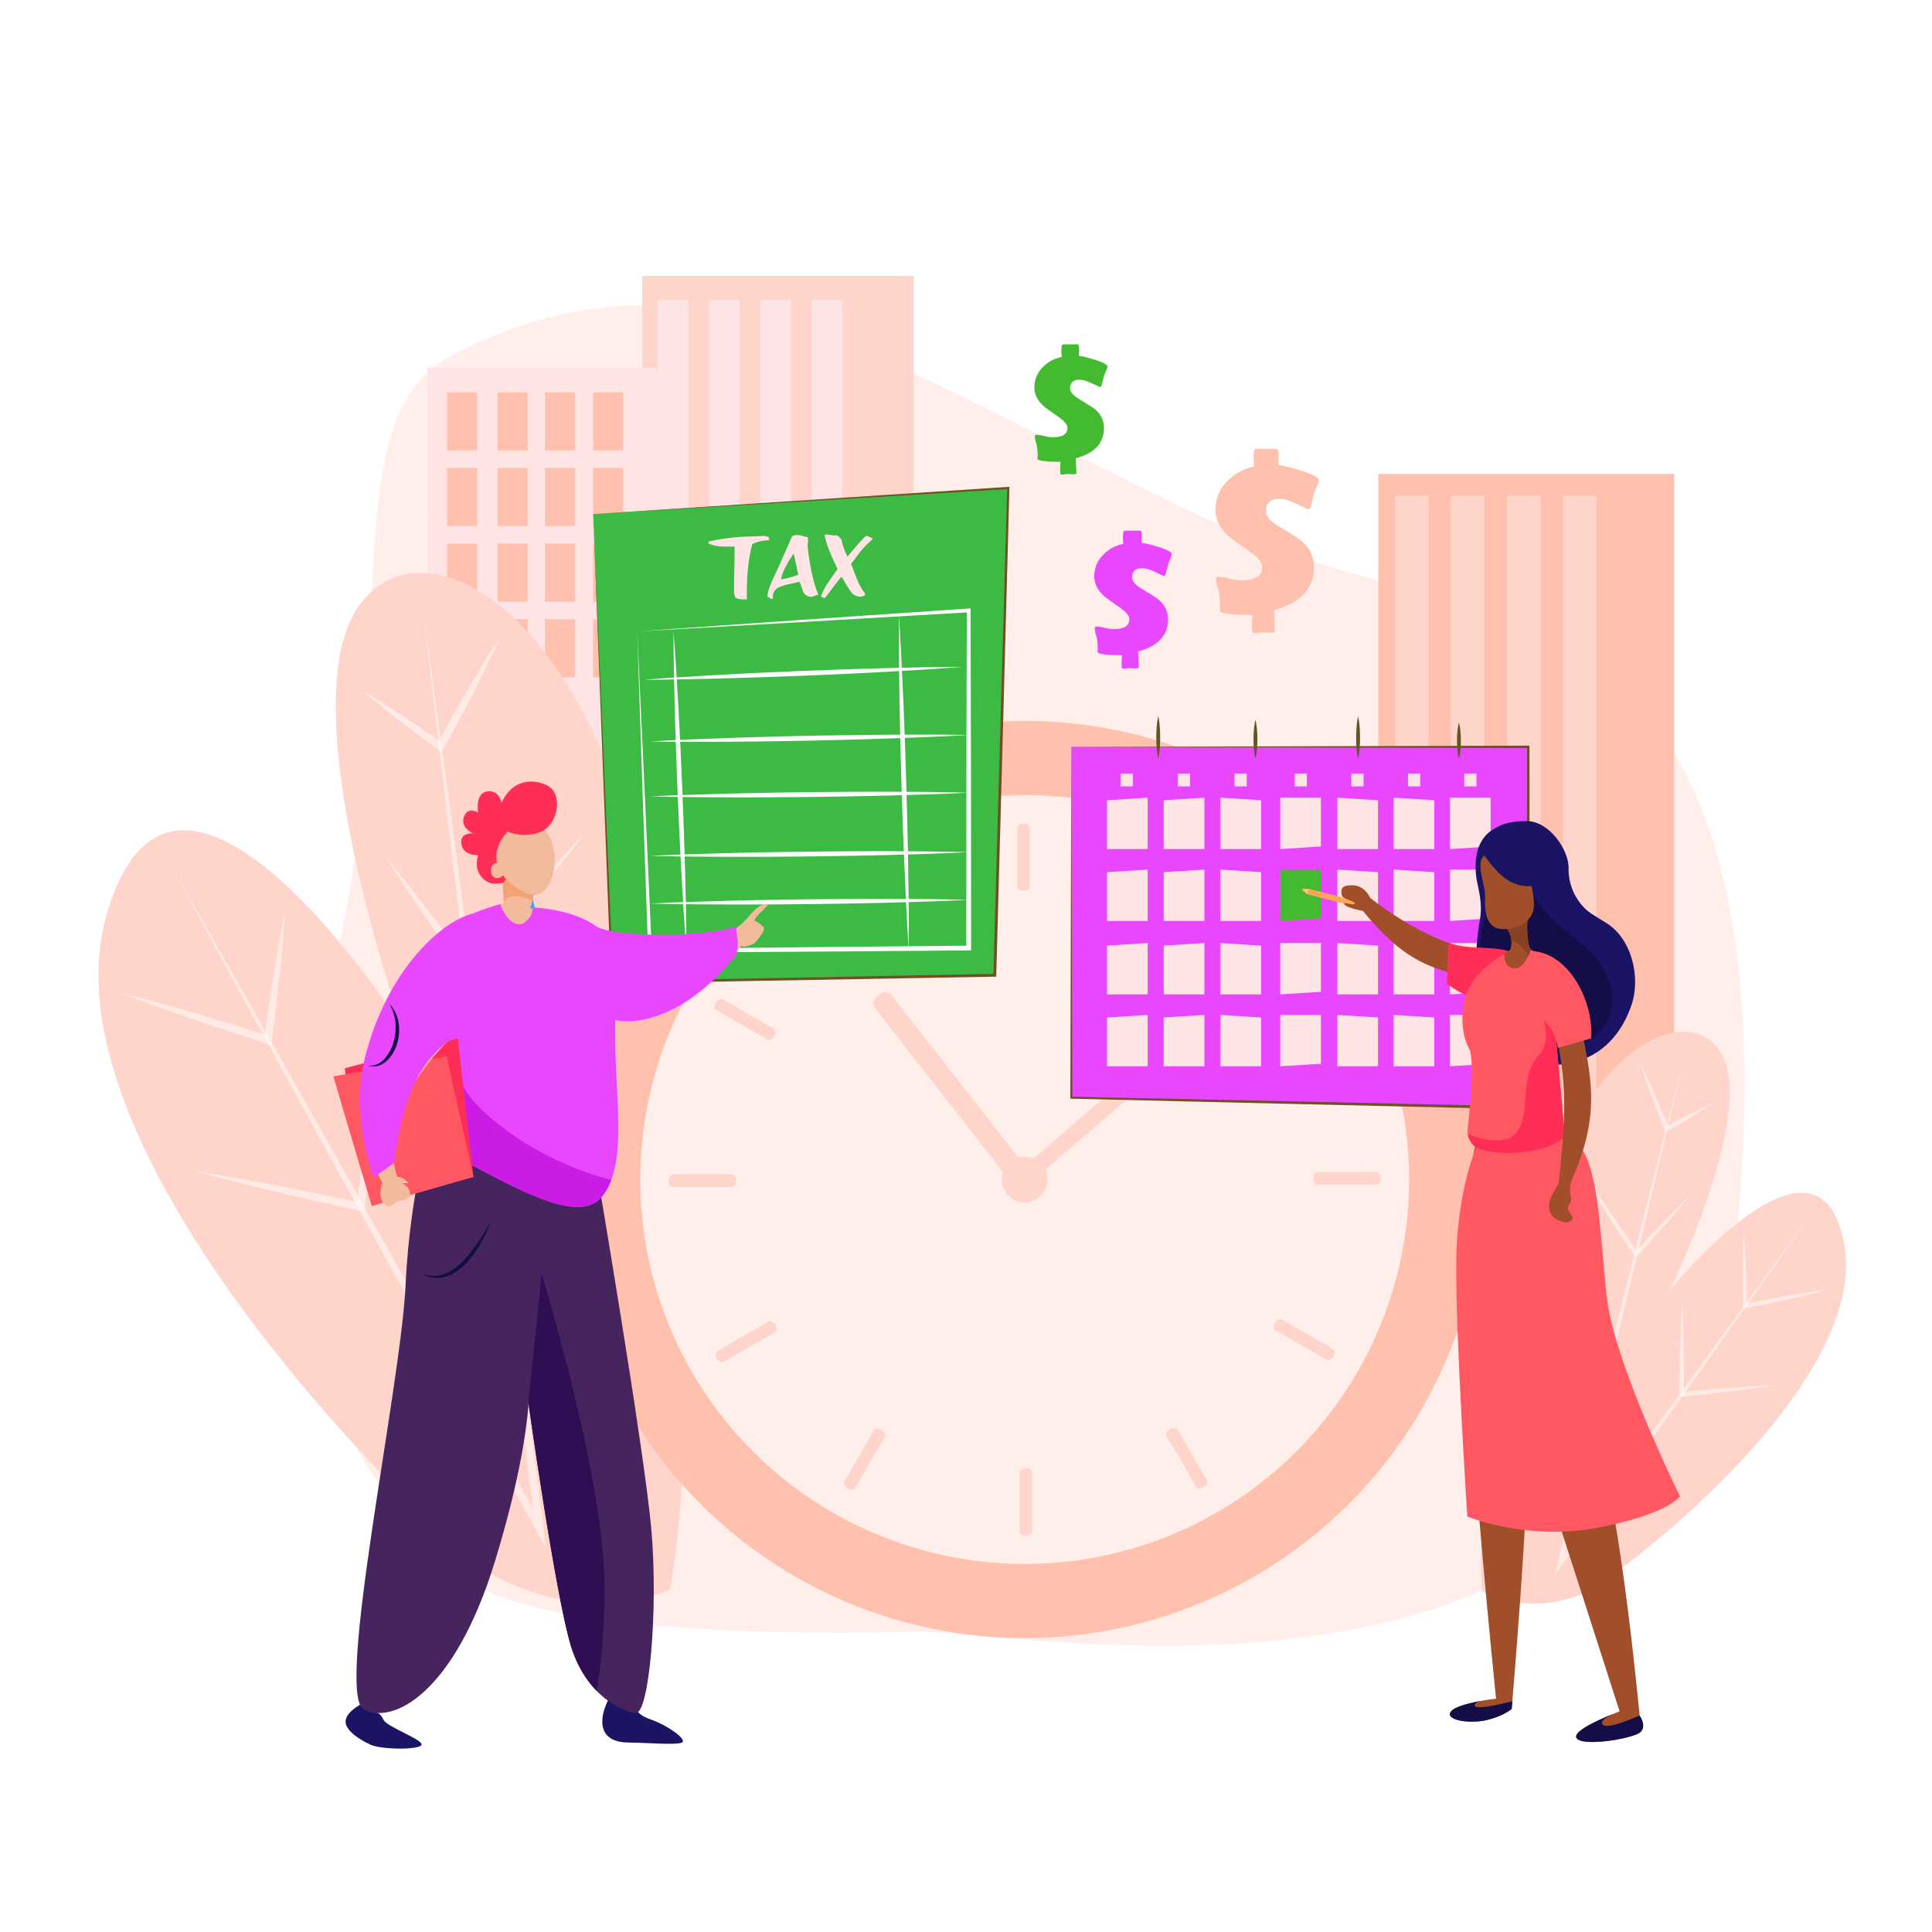 <svg id="Слой_1" data-name="Слой 1" xmlns="http://www.w3.org/2000/svg" viewBox="0 0 2000 2000"><defs><style>.cls-1{fill:#fff;}.cls-2{fill:#ffeeea;}.cls-3{fill:#ffc1ae;}.cls-4{fill:#ffd5cb;}.cls-5{fill:#ffd4cb;}.cls-6{fill:#ffe4e6;}.cls-7{fill:#ffe4e5;}.cls-8{opacity:0.5;}.cls-9{fill:#ffefea;}.cls-10{fill:#e847ff;}.cls-11{fill:#705023;}.cls-12{fill:#43ba30;}.cls-13{fill:#5f5525;}.cls-14{fill:#3cba43;}.cls-15{fill:#1b1464;}.cls-16{fill:#46255f;}.cls-17{fill:#2f0e54;}.cls-18{fill:#3fa9f5;}.cls-19{fill:#f2a374;}.cls-20{fill:#f2bc9c;}.cls-21{fill:#cb1ce6;}.cls-22{fill:#ff2e57;}.cls-23{fill:#ff5862;}.cls-24{fill:#130e47;}.cls-25{fill:#a14f2a;}.cls-26{fill:#ffa658;}.cls-27{fill:#ffc371;}.cls-28{fill:#874223;}</style></defs><title>tax</title><rect class="cls-1" width="2000" height="2000"/><path class="cls-2" d="M949.06,1689.06c113.73-1.08,802.86,139.62,850.75-432.72S1594.89,636.57,1445,604.82C1100.73,531.92,804.6,183,463.08,370.69,329,444.36,434.72,763.05,319.9,1089c-84.06,238.61,70.78,492.28,174.24,552.64S949.06,1689.06,949.06,1689.06Z"/><rect class="cls-3" x="1426.82" y="490.57" width="306.24" height="798.27"/><rect class="cls-4" x="1444.17" y="513.03" width="34.71" height="798.27"/><rect class="cls-4" x="1502.11" y="513.03" width="34.71" height="798.27"/><rect class="cls-4" x="1560.04" y="513.03" width="34.71" height="798.27"/><rect class="cls-4" x="1617.97" y="513.03" width="34.71" height="798.27"/><rect class="cls-5" x="664.85" y="285.65" width="280.92" height="871.05"/><rect class="cls-6" x="680.77" y="310.16" width="31.84" height="871.05"/><rect class="cls-6" x="733.91" y="310.16" width="31.84" height="871.05"/><rect class="cls-6" x="787.05" y="310.16" width="31.84" height="871.05"/><rect class="cls-6" x="840.19" y="310.16" width="31.84" height="871.05"/><rect class="cls-7" x="442.45" y="380.72" width="255.29" height="592.97"/><rect class="cls-3" x="462.79" y="406.15" width="31.19" height="60.15"/><rect class="cls-3" x="515.03" y="406.15" width="31.19" height="60.15"/><rect class="cls-3" x="564.16" y="406.15" width="31.19" height="60.15"/><rect class="cls-3" x="462.79" y="484.42" width="31.19" height="60.15"/><rect class="cls-3" x="515.03" y="484.42" width="31.19" height="60.15"/><rect class="cls-3" x="564.16" y="484.42" width="31.19" height="60.15"/><rect class="cls-3" x="462.79" y="562.69" width="31.19" height="60.15"/><rect class="cls-3" x="515.03" y="562.69" width="31.19" height="60.15"/><rect class="cls-3" x="564.16" y="562.69" width="31.19" height="60.15"/><rect class="cls-3" x="462.79" y="640.96" width="31.19" height="60.15"/><rect class="cls-3" x="515.03" y="640.96" width="31.19" height="60.15"/><rect class="cls-3" x="564.16" y="640.96" width="31.19" height="60.15"/><rect class="cls-3" x="613.99" y="406.15" width="31.19" height="60.15"/><rect class="cls-3" x="613.99" y="484.42" width="31.19" height="60.15"/><rect class="cls-3" x="613.99" y="562.69" width="31.19" height="60.15"/><rect class="cls-3" x="613.99" y="640.96" width="31.19" height="60.15"/><path class="cls-4" d="M510.55,1630.55c-48.94-26.34-472.23-430-400.49-682.55s306.59,115.54,306.59,115.54S299,732.52,370.79,628.25s280.8,18.56,320.32,437.92,2.22,579.61,2.22,579.61S611.24,1684.75,510.55,1630.55Z"/><g class="cls-8"><path class="cls-1" d="M176.51,894.87q46.71,86.49,93.89,172.71l47.19,86.22,47.3,86.16,47.38,86.12,47.52,86,47.55,86L555,1584.08l10.18,18.35-2.61-20.83q-14.76-117.94-30-235.84l-15.2-117.9L502.1,1110,486.61,992.13,470.94,874.29q-15.82-117.81-32.08-235.58,13.49,118.11,27.78,236.12l14.26,118,14.44,118,14.61,118,14.73,118q14.87,117.93,29.86,235.85l7.58-2.48-47.84-85.86-48-85.8-48-85.77L370.19,1237,322,1151.37l-48.32-85.59Q225.25,980.24,176.51,894.87Z"/></g><g class="cls-8"><path class="cls-1" d="M295.2,942.88c-2.31,11-4.33,22.07-6.31,33.13-1,5.53-1.91,11.07-2.87,16.61s-1.87,11.07-2.77,16.62q-2.67,16.62-5.14,33.28t-4.74,33.35l5.31-3.37-18.74-6q-9.39-3-18.79-5.87-18.79-5.82-37.68-11.37-9.43-2.77-18.91-5.47l-19-5.29c-12.68-3.44-25.35-6.87-38.15-9.92,12.2,4.93,24.52,9.46,36.85,14l18.53,6.66q9.28,3.27,18.58,6.48,18.61,6.4,37.31,12.54,9.34,3.07,18.72,6.08l18.75,6,4.68,1.49.63-4.85q2.17-16.71,4.14-33.43t3.74-33.47c.58-5.58,1.15-11.17,1.67-16.76s1.11-11.18,1.58-16.78C293.6,965.31,294.54,954.12,295.2,942.88Z"/></g><g class="cls-8"><path class="cls-1" d="M392,1079.39c-2.43,14.07-4.51,28.17-6.6,42.28s-4,28.22-5.8,42.36-3.55,28.27-5.3,42.42-3.3,28.3-4.86,42.46l5-3.59-21.32-4.56-21.34-4.45L310.41,1232l-10.69-2.16-10.7-2.06c-7.15-1.36-14.28-2.78-21.43-4.1l-21.45-3.94c-14.33-2.5-28.66-5-43.06-7.21,14,4,28.11,7.58,42.19,11.21l21.17,5.27c7.06,1.75,14.14,3.41,21.2,5.11l10.61,2.54,10.63,2.45,21.25,4.89,21.28,4.76,21.3,4.64,4.49,1,.49-4.57c1.51-14.16,3-28.33,4.37-42.51s2.76-28.37,3.93-42.57,2.36-28.41,3.43-42.62S391.4,1093.65,392,1079.39Z"/></g><g class="cls-8"><path class="cls-1" d="M517.27,660.26c-6,8.9-11.65,18-17.28,27.09s-11.07,18.3-16.45,27.54-10.67,18.52-15.86,27.86-10.32,18.71-15.39,28.12l6-1.36L448,762.31l-10.29-7.13q-10.31-7.08-20.73-14T396,727.5c-7.06-4.47-14.15-8.9-21.37-13.13,6.31,5.51,12.75,10.82,19.24,16.09s13,10.45,19.61,15.57,13.23,10.18,19.88,15.21l10,7.49,10.07,7.41,3.72,2.73,2.26-4.09q7.74-14,15.3-28.16c5.05-9.42,10-18.91,14.84-28.42s9.61-19.1,14.25-28.74S513.05,670.13,517.27,660.26Z"/></g><g class="cls-8"><path class="cls-1" d="M603.85,863.61c-10.64,11.23-21,22.72-31.27,34.23-5.11,5.78-10.27,11.54-15.35,17.35L542,932.65,527,950.24q-7.53,8.79-15,17.65-14.93,17.68-29.64,35.57l6.46.22-10.93-14.87-11-14.78-11.05-14.78-11.17-14.68c-3.71-4.91-7.48-9.77-11.25-14.63s-7.52-9.74-11.35-14.55c-7.62-9.67-15.28-19.31-23.14-28.8C405.44,897,412.21,907.3,419,917.54c3.39,5.14,6.87,10.21,10.31,15.32s6.89,10.19,10.4,15.24l10.48,15.19,10.6,15.1,10.62,15.08,10.73,15,3.05,4.28,3.4-4.07q14.85-17.76,29.55-35.65,7.35-8.94,14.6-18l14.53-18,14.39-18.15c4.78-6.06,9.49-12.18,14.24-18.27C585.36,888.39,594.76,876.13,603.85,863.61Z"/></g><circle class="cls-3" cx="1060.75" cy="1221.05" r="474.71" transform="translate(-552.72 1107.7) rotate(-45)"/><circle class="cls-9" cx="1060.75" cy="1221.05" r="397.94" transform="translate(-552.72 1107.7) rotate(-45)"/><path class="cls-4" d="M1209.12,961.71c-3.11-1.79-4.67-4.92-3.48-7l30.56-52.92c1.19-2.06,4.68-2.28,7.79-.48s4.66,4.92,3.47,7l-30.55,52.92C1215.72,963.29,1212.23,963.51,1209.12,961.71Z"/><path class="cls-4" d="M1318.91,1070.64c-1.8-3.11-1.58-6.6.48-7.79l52.92-30.55c2.07-1.19,5.19.36,7,3.48s1.58,6.59-.48,7.78l-52.93,30.56C1323.83,1075.31,1320.7,1073.75,1318.91,1070.64Z"/><path class="cls-4" d="M1359.52,1219.87c0-3.59,1.93-6.5,4.31-6.5h61.11c2.39,0,4.32,2.91,4.32,6.5s-1.93,6.51-4.32,6.51h-61.11C1361.45,1226.38,1359.52,1223.46,1359.52,1219.87Z"/><path class="cls-4" d="M1320.08,1369.42c1.8-3.11,4.92-4.67,7-3.48L1380,1396.5c2.06,1.19,2.28,4.67.48,7.79s-4.92,4.66-7,3.47l-52.92-30.55C1318.5,1376,1318.28,1372.53,1320.08,1369.42Z"/><path class="cls-4" d="M1211.15,1479.21c3.11-1.8,6.6-1.58,7.79.48l30.55,52.92c1.2,2.06-.36,5.19-3.47,7s-6.6,1.58-7.79-.48l-30.56-52.92C1206.48,1484.13,1208,1481,1211.15,1479.21Z"/><path class="cls-4" d="M1061.92,1519.82c3.59,0,6.5,1.93,6.5,4.32v61.1c0,2.39-2.91,4.32-6.5,4.32s-6.5-1.93-6.5-4.32v-61.1C1055.42,1521.75,1058.33,1519.82,1061.92,1519.82Z"/><path class="cls-4" d="M912.37,1480.38c3.12,1.8,4.67,4.92,3.48,7l-30.55,52.92c-1.19,2.06-4.68,2.28-7.79.48s-4.67-4.92-3.48-7l30.55-52.93C905.78,1478.8,909.26,1478.58,912.37,1480.38Z"/><path class="cls-4" d="M802.59,1371.45c1.79,3.11,1.57,6.6-.49,7.79l-52.92,30.55c-2.06,1.2-5.19-.36-7-3.47s-1.58-6.6.49-7.79L795.6,1368C797.66,1366.78,800.79,1368.34,802.59,1371.45Z"/><path class="cls-4" d="M762,1222.22c0,3.59-1.93,6.5-4.31,6.5H696.55c-2.38,0-4.31-2.91-4.31-6.5s1.93-6.51,4.31-6.51h61.11C760,1215.71,762,1218.63,762,1222.22Z"/><path class="cls-4" d="M801.41,1072.67c-1.79,3.12-4.92,4.67-7,3.48L741.5,1045.6c-2.06-1.19-2.28-4.68-.48-7.79s4.92-4.67,7-3.48l52.92,30.55C803,1066.08,803.21,1069.56,801.41,1072.67Z"/><path class="cls-4" d="M910.34,962.89c-3.11,1.79-6.6,1.58-7.79-.49L872,909.48c-1.19-2.06.36-5.19,3.47-7s6.6-1.58,7.79.49l30.56,52.92C915,958,913.45,961.09,910.34,962.89Z"/><path class="cls-4" d="M1059.57,922.27c-3.59,0-6.5-1.93-6.5-4.31V856.85c0-2.38,2.91-4.31,6.5-4.31s6.51,1.93,6.51,4.31V918C1066.08,920.34,1063.17,922.27,1059.57,922.27Z"/><path class="cls-4" d="M1060.67,1220l-4.21,3.29a8.21,8.21,0,0,1-11.52-1.42L905.86,1043.63a8.22,8.22,0,0,1,1.42-11.53l4.21-3.28a8.21,8.21,0,0,1,11.52,1.42l139.08,178.21A8.21,8.21,0,0,1,1060.67,1220Z"/><path class="cls-4" d="M1055.3,1223.6l-.59-.69a8,8,0,0,1,.82-11.24l245.21-211.6a8,8,0,0,1,11.24.83l.6.69a8,8,0,0,1-.83,11.24l-245.21,211.6A8,8,0,0,1,1055.3,1223.6Z"/><path class="cls-4" d="M1084.42,1221.05a23.68,23.68,0,1,1-23.67-23.67A23.67,23.67,0,0,1,1084.42,1221.05Z"/><polygon class="cls-10" points="1109.05 773.14 1109.05 1136.27 1582.07 1146.9 1582.07 773.14 1109.05 773.14"/><path class="cls-11" d="M1109.05,773.14l1,363.13-1-1,236.52,5,236.51,5.16-1.53,1.5.24-373.77,1.25,1.25Zm0,0,473-1.26h1.26v1.26l.24,373.77v1.53l-1.53,0-236.5-5.47-236.5-5.62-1,0v-1Z"/><polygon class="cls-6" points="1145.98 828.43 1145.98 878.94 1188.08 878.94 1188.08 825.77 1145.98 828.43"/><polygon class="cls-6" points="1204.68 828.43 1204.68 878.94 1246.78 878.94 1246.78 825.77 1204.68 828.43"/><polygon class="cls-6" points="1305.48 828.43 1305.48 878.94 1263.38 878.94 1263.38 825.77 1305.48 828.43"/><polygon class="cls-6" points="1367.42 876.28 1367.42 825.77 1325.32 825.77 1325.32 878.94 1367.42 876.28"/><polygon class="cls-6" points="1543.11 876.28 1543.11 825.77 1501.01 825.77 1501.01 878.94 1543.11 876.28"/><polygon class="cls-6" points="1426.52 828.43 1426.52 878.94 1384.42 878.94 1384.42 825.77 1426.52 828.43"/><polygon class="cls-6" points="1484.82 828.43 1484.82 878.94 1442.71 878.94 1442.71 825.77 1484.82 828.43"/><polygon class="cls-6" points="1145.98 902.87 1145.98 953.37 1188.08 953.37 1188.08 900.21 1145.98 902.87"/><polygon class="cls-6" points="1204.68 902.87 1204.68 953.37 1246.78 953.37 1246.78 900.21 1204.68 902.87"/><polygon class="cls-6" points="1305.48 902.87 1305.48 953.37 1263.38 953.37 1263.38 900.21 1305.48 902.87"/><polygon class="cls-12" points="1367.42 950.72 1367.42 900.21 1325.32 900.21 1325.32 953.37 1367.42 950.72"/><polygon class="cls-6" points="1543.11 950.72 1543.11 900.21 1501.01 900.21 1501.01 953.37 1543.11 950.72"/><polygon class="cls-6" points="1426.52 902.87 1426.52 953.37 1384.42 953.37 1384.42 900.21 1426.52 902.87"/><polygon class="cls-6" points="1484.82 902.87 1484.82 953.37 1442.71 953.37 1442.71 900.21 1484.82 902.87"/><polygon class="cls-6" points="1145.98 978.9 1145.98 1029.4 1188.08 1029.4 1188.08 976.24 1145.98 978.9"/><polygon class="cls-6" points="1204.68 978.9 1204.68 1029.4 1246.78 1029.4 1246.78 976.24 1204.68 978.9"/><polygon class="cls-6" points="1305.48 978.9 1305.48 1029.4 1263.38 1029.4 1263.38 976.24 1305.48 978.9"/><polygon class="cls-6" points="1367.42 1026.75 1367.42 976.24 1325.32 976.24 1325.32 1029.4 1367.42 1026.75"/><polygon class="cls-6" points="1543.11 1026.75 1543.11 976.24 1501.01 976.24 1501.01 1029.4 1543.11 1026.75"/><polygon class="cls-6" points="1426.52 978.9 1426.52 1029.4 1384.42 1029.4 1384.42 976.24 1426.52 978.9"/><polygon class="cls-6" points="1484.82 978.9 1484.82 1029.4 1442.71 1029.4 1442.71 976.24 1484.82 978.9"/><polygon class="cls-6" points="1145.98 1053.33 1145.98 1103.84 1188.08 1103.84 1188.08 1050.67 1145.98 1053.33"/><polygon class="cls-6" points="1204.68 1053.33 1204.68 1103.84 1246.78 1103.84 1246.78 1050.67 1204.68 1053.33"/><polygon class="cls-6" points="1305.48 1053.33 1305.48 1103.84 1263.38 1103.84 1263.38 1050.67 1305.48 1053.33"/><polygon class="cls-6" points="1367.42 1101.18 1367.42 1050.67 1325.32 1050.67 1325.32 1103.84 1367.42 1101.18"/><polygon class="cls-6" points="1543.11 1101.18 1543.11 1050.67 1501.01 1050.67 1501.01 1103.84 1543.11 1101.18"/><polygon class="cls-6" points="1426.52 1053.33 1426.52 1103.84 1384.42 1103.84 1384.42 1050.67 1426.52 1053.33"/><polygon class="cls-6" points="1484.82 1053.33 1484.82 1103.84 1442.71 1103.84 1442.71 1050.67 1484.82 1053.33"/><rect class="cls-6" x="1515.79" y="800.78" width="12.65" height="13.29"/><rect class="cls-6" x="1457.61" y="800.78" width="12.65" height="13.29"/><rect class="cls-6" x="1398.93" y="800.78" width="12.65" height="13.29"/><rect class="cls-6" x="1340.24" y="800.78" width="12.65" height="13.29"/><rect class="cls-6" x="1278.02" y="800.78" width="12.65" height="13.29"/><rect class="cls-6" x="1219.33" y="800.78" width="12.65" height="13.29"/><rect class="cls-6" x="1160.14" y="800.78" width="12.65" height="13.29"/><path class="cls-13" d="M1199,785.25a80.86,80.86,0,0,1-1.56-11c-.3-3.65-.43-7.3-.44-10.95s.14-7.3.43-11a79.7,79.7,0,0,1,1.57-11,78.22,78.22,0,0,1,1.58,11q.43,5.48.42,11t-.43,10.95A79.34,79.34,0,0,1,1199,785.25Z"/><path class="cls-13" d="M1299.64,745.17a66.84,66.84,0,0,1,1.57,10q.43,5,.43,10c0,3.34-.13,6.68-.43,10a66.84,66.84,0,0,1-1.57,10,66.84,66.84,0,0,1-1.57-10c-.3-3.34-.43-6.68-.43-10s.14-6.68.43-10A66.84,66.84,0,0,1,1299.64,745.17Z"/><path class="cls-13" d="M1405.9,741.44a79.7,79.7,0,0,1,1.57,11q.43,5.48.43,11t-.43,10.95a79.34,79.34,0,0,1-1.57,11,77.84,77.84,0,0,1-1.57-11c-.3-3.65-.43-7.3-.43-10.95s.14-7.3.43-11A79.7,79.7,0,0,1,1405.9,741.44Z"/><path class="cls-13" d="M1510.29,748a58.16,58.16,0,0,1,1.57,9.32c.29,3.11.43,6.21.43,9.32s-.13,6.22-.42,9.32a56.92,56.92,0,0,1-1.58,9.32,58,58,0,0,1-1.57-9.32q-.43-4.65-.43-9.32c0-3.11.14-6.21.44-9.32A59.27,59.27,0,0,1,1510.29,748Z"/><polygon class="cls-14" points="614.09 532.19 633.66 1016.88 1029.82 1009.6 1043.78 505.16 614.09 532.19"/><path class="cls-11" d="M614.09,532.19l20.77,484.64-1.22-1.16,396.15-7.55-1.45,1.44,7.09-252.22,7.24-252.21,1.18,1.14Zm0,0,429.62-28.14,1.21-.08,0,1.22-6.72,252.23-6.87,252.22,0,1.42-1.41,0-396.17,7-1.18,0,0-1.17Z"/><path class="cls-1" d="M659.65,653.64l7.7,165.71,7.34,164.83-1.9-1.81,82.49-1,82.49-.87,165-1.55-2.47,2.49.1-174.77.18-87.38.26-87.39,2.07,1.94-171.14,10Zm0,0,171-12,172-11.68,2.07-.14v2.08l.26,87.39.19,87.38.1,174.77v2.47l-2.47,0-165,1.24-82.49.53-82.5.42H671l-.07-1.82-5.81-165.79Z"/><path class="cls-1" d="M666.28,703.69c27.46-2.15,54.93-3.8,82.41-5.29,13.74-.79,27.49-1.4,41.23-2.09l41.24-1.81L872.41,693c13.76-.42,27.51-.93,41.26-1.26,27.52-.75,55-1.32,82.57-1.4-27.45,2.16-54.93,3.82-82.41,5.3-13.74.79-27.48,1.4-41.23,2.09l-41.24,1.81L790.11,701c-13.75.42-27.5.93-41.26,1.26C721.34,703,693.82,703.61,666.28,703.69Z"/><path class="cls-1" d="M672.81,767.54c27.47-1.6,55-2.7,82.45-3.63,13.74-.51,27.49-.84,41.23-1.26l41.25-1L879,761c13.76-.14,27.5-.38,41.26-.43,27.5-.19,55-.21,82.53.27-27.48,1.6-55,2.71-82.45,3.64-13.75.51-27.49.83-41.24,1.25l-41.24,1-41.25.7c-13.75.15-27.5.37-41.25.42C727.83,768,700.32,768,672.81,767.54Z"/><path class="cls-1" d="M672.92,824.43c27.47-1.35,55-2.21,82.44-2.9,13.74-.39,27.48-.6,41.23-.9l41.22-.61,41.24-.35c13.74,0,27.49-.13,41.23-.06,27.49,0,55,.27,82.49,1-27.48,1.36-55,2.22-82.44,2.91-13.74.39-27.49.6-41.23.89l-41.23.61-41.23.34c-13.75,0-27.49.14-41.24.06C727.91,825.37,700.42,825.14,672.92,824.43Z"/><path class="cls-1" d="M672.92,886c27.47-1.36,55-2.22,82.44-2.9,13.74-.39,27.48-.6,41.23-.9l41.22-.61,41.24-.35c13.74,0,27.49-.14,41.23-.06,27.49,0,55,.27,82.49,1-27.48,1.36-55,2.22-82.44,2.91-13.74.39-27.49.59-41.23.89l-41.23.61-41.23.34c-13.75,0-27.49.13-41.24.06C727.91,886.88,700.42,886.66,672.92,886Z"/><path class="cls-1" d="M672.92,935.35c27.47-1.36,55-2.22,82.44-2.9,13.74-.39,27.48-.6,41.23-.9l41.22-.61,41.24-.35c13.74,0,27.49-.14,41.23-.06,27.49,0,55,.27,82.49,1-27.48,1.36-55,2.22-82.44,2.91-13.74.39-27.49.59-41.23.89l-41.23.61-41.23.34c-13.75,0-27.49.14-41.24.06C727.91,936.29,700.42,936.06,672.92,935.35Z"/><path class="cls-1" d="M930.52,636.5c1.89,28.91,3.29,57.84,4.51,86.77.66,14.47,1.14,28.94,1.7,43.41l1.42,43.41,1.15,43.43c.29,14.47.67,29,.87,43.43.49,28.95.8,57.91.61,86.89-1.89-28.92-3.29-57.85-4.51-86.78-.66-14.47-1.13-28.94-1.7-43.41l-1.41-43.41L932,766.82c-.29-14.48-.67-29-.87-43.43C930.66,694.43,930.34,665.47,930.52,636.5Z"/><path class="cls-1" d="M697.17,653.64c2.15,27.48,3.81,55,5.3,82.47.79,13.75,1.4,27.51,2.09,41.26l1.82,41.27,1.55,41.28c.42,13.76.93,27.52,1.26,41.29.75,27.53,1.33,55.07,1.4,82.63-2.15-27.48-3.82-55-5.3-82.47-.79-13.75-1.4-27.51-2.09-41.26l-1.81-41.27-1.54-41.28c-.43-13.76-.94-27.52-1.26-41.29C697.83,708.74,697.26,681.2,697.17,653.64Z"/><path class="cls-6" d="M774.06,591.32a277,277,0,0,0-.84,29.16l-1.44,0a35.78,35.78,0,0,1-6.06-.33,10.42,10.42,0,0,1-4.63-1.62l-1.15-4.33q-.06-2.84,0-8.29t0-7.1l.43-17.36c0-2.05,0-4.83,0-8.32s.08-6,.05-7.38l-3.59.06a109.16,109.16,0,0,1-12-.27,40.88,40.88,0,0,1-11.27-2.82l-.1-2a157.9,157.9,0,0,1,17.65-3.29c4.73-.6,8-1,9.74-1.19,3.81-.41,7.28-.64,10.38-.7q3.6-.07,10.39-.39c4.54-.21,7.83-.34,9.89-.37l3.8,1a1.82,1.82,0,0,1,.79,1.62l.1,1.89a40.77,40.77,0,0,0-17.39,3.92A155.77,155.77,0,0,0,774.06,591.32Z"/><path class="cls-6" d="M838.36,582.58q1.41,8.73,3.5,16.95a127.17,127.17,0,0,0,5.31,16.28,8.61,8.61,0,0,0-2.76.62,19.63,19.63,0,0,1-4.58,1.41l-1.14,0-.82-.3q-5.19-.85-7-6.42-2.55-8-3.39-8.95-1.44.54-11.49,2.74-7.61,1.65-11.1,3.86a9.79,9.79,0,0,0-4.81,8.92l0,2.26-.76,0a4.73,4.73,0,0,1-2.79-1,16.75,16.75,0,0,1-2.3-2,58.71,58.71,0,0,1,3.55-12.23q1.8-4.38,5.32-11.63.79-1.59,2.36-5.09t2.85-6.41l11.72-26.56a10.45,10.45,0,0,1,4.51-1.16,24.81,24.81,0,0,1,5.75.77A48,48,0,0,0,836,556a7.66,7.66,0,0,1,.49,2.7l0,1.89c-.11.68-.18,1.2-.22,1.58l-.26,3q.54,4.9,1.09,9.12C837.53,577.15,837.93,579.9,838.36,582.58Zm-22.57-.52-2.92,5.6c-.65,1.23-1.16,2.29-1.52,3.18a32.68,32.68,0,0,0-2.79,8.87c1.05-.14,2.15-.32,3.3-.53s2.5-.5,4-.87q4.07-1,10.52-3.22l-4.36-20.65-.9-.93Z"/><path class="cls-6" d="M894.64,566.52q-2.16,2.37-3.27,3.72-1.54,1.85-3.82,4.86L881,583.73q3,7.88,6.09,15.7a65.82,65.82,0,0,0,8.28,14.9l.2.44.07.44c0,.75-.73,1.38-2.23,1.87l-2,.6a11.77,11.77,0,0,1-10.44-5c-.77-1.07-1.77-2.57-3-4.48-1-1.54-2-3.1-3-4.67-.22-.55-.42-1-.59-1.32s-.52-.89-1-1.68l-2.27-3.36a91.51,91.51,0,0,0-6,7.17l-5.59,7.49c-1.18,1.57-2.24,3-3.16,4.16a36.44,36.44,0,0,1-2.37,2.82l-.88.2a2.71,2.71,0,0,1-1.65-.6l-1.65-1.23a68,68,0,0,1,7.73-14.38L867,589l-5.32-11.45q-1.46-3.32-2.67-6.23t-2.15-5.61a77.13,77.13,0,0,1-3.26-12.12l1.07-.15h.88l1.2,0a10.68,10.68,0,0,1,1.71.22l4.8.67a6.74,6.74,0,0,0,1-.12l.88-.17a5.15,5.15,0,0,1,3.24,1.45l2.58,2.79a64.94,64.94,0,0,0,2.5,9,61.36,61.36,0,0,0,4,8.94q3.87-5,8.69-10.5,4.25-4.87,9.69-10.58a3.13,3.13,0,0,1,1.32-.28,10.46,10.46,0,0,1,3.68,1.38,4.85,4.85,0,0,0,2.34.78l-.34,1.64q-1.86,1.55-4.22,3.8Q896.61,564.34,894.64,566.52Z"/><path class="cls-5" d="M1638.43,1650.1c29.4-11.7,295.11-212.35,271-359.81s-180.91,45.31-180.91,45.31,88.13-179.5,54.35-243.15-160-7.84-209.72,226.73-39.1,327.6-39.1,327.6S1578,1674.18,1638.43,1650.1Z"/><g class="cls-8"><path class="cls-1" d="M1875.35,1255.9q-32.05,45.86-64.37,91.54l-32.31,45.67-32.37,45.63-32.41,45.61-32.49,45.55-32.51,45.53-32.57,45.49-7,9.71,2.83-11.6q16-65.74,32.35-131.41l16.29-65.67,16.36-65.66,16.45-65.64,16.56-65.61q16.63-65.58,33.51-131.12-15.33,65.91-31.12,131.71l-15.77,65.81L1681,1357.21,1665,1423l-16,65.74q-16.11,65.71-32.28,131.42l-4.12-1.9,32.65-45.43,32.72-45.38,32.74-45.37,32.82-45.32,32.85-45.28,32.92-45.25Q1842.23,1301,1875.35,1255.9Z"/></g><g class="cls-8"><path class="cls-1" d="M1805.11,1275.3c.58,6.38,1,12.77,1.4,19.15.22,3.19.36,6.38.54,9.58s.33,6.38.48,9.57q.42,9.59.73,19.16t.51,19.17l-2.79-2.25,11-2.17q5.51-1.07,11-2.09,11-2.07,22-4,5.52-.95,11-1.86l11.07-1.75c7.39-1.12,14.78-2.23,22.21-3.12-7.22,2-14.48,3.75-21.74,5.51l-10.92,2.56c-3.64.82-7.28,1.65-10.93,2.45q-10.95,2.4-21.92,4.65-5.47,1.14-11,2.22l-11,2.15-2.74.53,0-2.78q-.13-9.59-.16-19.17t.07-19.18c0-3.19.08-6.39.15-9.58s.1-6.4.2-9.59C1804.54,1288.09,1804.74,1281.7,1805.11,1275.3Z"/></g><g class="cls-8"><path class="cls-1" d="M1741.43,1346.17c.46,8.12.71,16.23,1,24.34s.42,16.22.52,24.33.16,16.22.23,24.33,0,16.23,0,24.33l-2.58-2.35,12.36-1.19,12.36-1.12,12.37-1,6.18-.52,6.19-.47c4.13-.3,8.25-.64,12.38-.92l12.39-.82c8.27-.48,16.54-1,24.82-1.27-8.18,1.34-16.39,2.45-24.59,3.59l-12.31,1.59c-4.11.53-8.22,1-12.33,1.51l-6.16.74-6.17.69-12.33,1.38-12.35,1.3-12.35,1.24-2.6.26,0-2.62c.07-8.11.15-16.22.3-24.32s.29-16.22.56-24.33.52-16.22.85-24.33S1740.86,1354.28,1741.43,1346.17Z"/></g><g class="cls-8"><path class="cls-1" d="M1698,1101c2.82,5.42,5.41,10.93,8,16.45s5.07,11.07,7.5,16.64,4.83,11.17,7.15,16.79,4.62,11.26,6.87,16.91l-3.29-1.16,6.26-3.4,6.28-3.36c4.19-2.22,8.4-4.43,12.63-6.58s8.48-4.29,12.77-6.35,8.58-4.11,12.94-6c-3.93,2.7-7.92,5.28-11.93,7.84s-8.05,5.06-12.11,7.53-8.14,4.89-12.23,7.3l-6.16,3.58-6.18,3.53-2.28,1.3-1-2.46c-2.31-5.62-4.6-11.26-6.82-16.92s-4.4-11.35-6.53-17-4.19-11.43-6.18-17.18S1699.72,1106.85,1698,1101Z"/></g><g class="cls-8"><path class="cls-1" d="M1635.75,1210.33c5.28,7,10.37,14.21,15.44,21.39,2.52,3.61,5,7.2,7.55,10.82l7.46,10.87,7.37,10.92c2.45,3.65,4.9,7.29,7.32,11q7.29,11,14.44,22l-3.66-.3,7.14-7.69,7.21-7.64,7.21-7.63,7.28-7.58c2.41-2.53,4.86-5,7.31-7.53s4.89-5,7.37-7.49c4.94-5,9.9-9.92,15-14.77-4.4,5.46-8.9,10.83-13.43,16.18-2.25,2.69-4.55,5.33-6.82,8s-4.57,5.31-6.88,7.94l-6.92,7.9-7,7.85-7,7.83-7,7.79-2,2.22-1.66-2.52q-7.23-11-14.38-22.09-3.57-5.54-7.08-11.12l-7-11.14-7-11.2c-2.31-3.74-4.58-7.51-6.86-11.26C1644.58,1225.54,1640.07,1218,1635.75,1210.33Z"/></g><path class="cls-10" d="M1204.41,596.21q-.09,0-8.44-4t-13.65-4q-10.38,0-10.39,9.65,0,5.48,9.65,11.41,15.4,9.38,17.91,11.51,9.66,8.44,9.66,20.23,0,25.07-31,33.41.74,14.76.74,16.34,0,.91-2,1.11a21.66,21.66,0,0,1-4,0l-2.88-.28a27.09,27.09,0,0,0-3.52.33,28.75,28.75,0,0,1-3.44.32,3.42,3.42,0,0,1-1.39-.28c-.37-.55-.56-2.07-.56-4.54,0-2,.13-5.05.37-9.19q-24.87,0-25.24-3.44a6.23,6.23,0,0,1,.09-1.76c.06-1,.1-1.61.1-1.86a74.22,74.22,0,0,0-.65-8.91,46.55,46.55,0,0,0-1.4-5.84,23.71,23.71,0,0,1-1.11-5.85c0-1.3.71-2,2.14-2a43.88,43.88,0,0,1,8.21,1.35,43.87,43.87,0,0,0,9.14,1.34q16.33,0,16.33-10.11,0-5.29-9.37-11.88-15.32-10.68-17.54-12.9-9.37-8.91-9.37-20a30.72,30.72,0,0,1,9-21.81,38.23,38.23,0,0,1,21-11.42c0,.56-.09-.93-.28-4.45a38.49,38.49,0,0,1,.1-6.22c.24-2.1.83-3.16,1.76-3.16h16c.75,0,1.21.93,1.39,2.79a32,32,0,0,1,.1,5.66c-.13,3.28-.19,4.7-.19,4.27q5.48.38,17.54,4.17,13.83,4.36,13.83,7.52a9.51,9.51,0,0,1-.56,2.41c-.86,1.86-2,4.71-3.43,8.54-.43,2.11-1.21,5.2-2.32,9.28C1206.21,595.5,1205.46,596.21,1204.41,596.21Z"/><path class="cls-3" d="M1353.88,527.09q-.12,0-11.28-5.33t-18.22-5.33q-13.89,0-13.88,12.89,0,7.32,12.89,15.25,20.58,12.52,23.92,15.37,12.9,11.28,12.9,27,0,33.46-41.41,44.62,1,19.71,1,21.82c0,.83-.91,1.32-2.72,1.49a29,29,0,0,1-5.33,0l-3.85-.37a36.73,36.73,0,0,0-4.71.43,36.23,36.23,0,0,1-4.58.43,4.58,4.58,0,0,1-1.86-.37c-.5-.74-.75-2.77-.75-6.07q0-4,.5-12.27-33.23,0-33.72-4.59a8.41,8.41,0,0,1,.12-2.36c.08-1.32.13-2.14.13-2.48a97.92,97.92,0,0,0-.87-11.9,64,64,0,0,0-1.86-7.81,31.61,31.61,0,0,1-1.49-7.81c0-1.73,1-2.6,2.85-2.6a58.65,58.65,0,0,1,11,1.8,58.83,58.83,0,0,0,12.2,1.8q21.83,0,21.82-13.52,0-7.07-12.52-15.86-20.45-14.26-23.43-17.23-12.53-11.91-12.52-26.66,0-16.49,12-29.13a51.09,51.09,0,0,1,28-15.25c0,.75-.12-1.24-.37-5.95a52.11,52.11,0,0,1,.12-8.3q.49-4.21,2.36-4.22h21.32q1.49,0,1.86,3.72a43.16,43.16,0,0,1,.13,7.56q-.26,6.57-.25,5.71,7.3.5,23.43,5.57,18.47,5.83,18.47,10a13.16,13.16,0,0,1-.75,3.23q-1.72,3.72-4.58,11.4-.87,4.21-3.1,12.4C1356.28,526.14,1355.29,527.09,1353.88,527.09Z"/><path class="cls-12" d="M1138.41,400.62c-.06,0-2.71-1.26-8-3.77s-9.54-3.76-12.87-3.76q-9.81,0-9.81,9.11,0,5.16,9.11,10.76,14.54,8.85,16.9,10.86,9.11,8,9.11,19.09,0,23.64-29.25,31.52.7,13.92.7,15.41c0,.58-.64.93-1.93,1.05a19.23,19.23,0,0,1-3.76,0l-2.71-.26a25.21,25.21,0,0,0-3.33.31,26.49,26.49,0,0,1-3.24.3A3.24,3.24,0,0,1,1098,491c-.34-.52-.52-2-.52-4.29q0-2.81.35-8.67-23.46,0-23.82-3.24a5.9,5.9,0,0,1,.09-1.66c.06-.93.09-1.52.09-1.75a71,71,0,0,0-.61-8.41,44.21,44.21,0,0,0-1.32-5.51,22.42,22.42,0,0,1-1-5.52c0-1.23.67-1.84,2-1.84a41.12,41.12,0,0,1,7.74,1.27,41.56,41.56,0,0,0,8.63,1.27q15.4,0,15.41-9.54,0-5-8.84-11.21-14.46-10.06-16.55-12.17-8.85-8.41-8.85-18.83a28.94,28.94,0,0,1,8.5-20.57,35.94,35.94,0,0,1,19.79-10.77q0,.78-.27-4.21a36.61,36.61,0,0,1,.09-5.86c.23-2,.79-3,1.66-3h15.06c.7,0,1.14.88,1.32,2.63a30.63,30.63,0,0,1,.08,5.34c-.11,3.09-.17,4.43-.17,4q5.16.36,16.55,3.95,13,4.11,13,7.09a9.14,9.14,0,0,1-.52,2.27q-1.23,2.63-3.24,8.06-.62,3-2.19,8.76Q1139.9,400.62,1138.41,400.62Z"/><path class="cls-15" d="M376.65,1762.69s-16.94,7.76-18.77,17.8,13.69,20.08,25.56,25.55,52,5.48,52.93,0-35.59-18.25-39.24-25.55-6.65-7.28-6.65-7.28Z"/><path class="cls-15" d="M631.94,1755.46s-9.37,15.06-8.39,28.79,11.77,19.62,27.46,19.62,49,2.94,54.93,0-14.71-17.66-31.39-23.54-14.71-10.79-14.71-10.79Z"/><path class="cls-16" d="M448.34,1157.16s-23.58,68.64-28.53,173.66-73,422.6-43.35,438.67,93.62-15.37,135.91-153.21C545.73,1507.56,547,1452,547,1452s28.41,202.62,44.48,253.28,53.12,66.72,66.71,68,23.48-106.25,16.06-190.27-58.51-383-58.51-383Z"/><path class="cls-17" d="M626,1652.11c-1,45.6-4.49,77-8.37,98.27-10.19-10.44-19.86-25.07-26.22-45.14C575.38,1654.58,547,1452,547,1452l13.59-133.44S628.51,1537.21,626,1652.11Z"/><path class="cls-17" d="M547,1452s-.17,7.34-2,21.88Z"/><polygon class="cls-18" points="554.28 941.44 551.61 931.2 550.17 930.16 551.1 929.23 550.34 925.78 543.69 953.3 554.28 941.44"/><polygon class="cls-19" points="554.09 922.48 548.8 939.9 574.33 954.21 537.17 974.55 503.07 959.78 511.21 938.55 521.58 935.01 519.7 903.33 544.83 907.84 554.09 922.48"/><path class="cls-20" d="M507.21,957.82l30.31,16.54,9.36-5.12,12.52-23.4-10.6-5.94,2.2-7.26c-4.09-2.2-15.07-7.26-23.49-3.59a19.06,19.06,0,0,0-6,4.6l.08,1.36-1.81.61C512.64,944.37,507.21,957.82,507.21,957.82Z"/><path class="cls-20" d="M574.28,888.28c-.56-28.74-20.75-42.59-35.56-36.65-12.11,4.84-28.37,22.65-24.14,41.8-2.57.05-5.21,1.27-6,5.73-1.69,9.43,5.64,10.74,9.16,9.21a9.13,9.13,0,0,0,2.95-2.13c4.6,6.08,11.8,12,22.39,17.5C564.38,934.74,574.71,910,574.28,888.28Z"/><path class="cls-20" d="M792.39,935.9c-10.13,1.67-16.91,13.22-22.12,18.1-39.9,37.37-107.59,35.33-137.8,20.1l1.7,75.15c46.12,3.24,83-15.21,133.43-70.12,0,0,1.4,2.87,12.09-1.89C782.13,976.15,791.89,964,791,961c-1.07-3.59-10-8-10-8C783,946,801.16,934.46,792.39,935.9Z"/><path class="cls-10" d="M517.75,935.93S526,959.52,540,956.52c3.28-.71,5-3.43,6.71-5a15.05,15.05,0,0,0,4.55-12.11s40.29,1.17,65.34,19.08C633,970.21,726,971,762,959c0,8,4,19,0,30-65,80-122.2,68.38-125,66.79-2,76.88,14.74,147.94-14,183.21-31,38-131.14-38.41-183.26-55l14.18-101.92s-24.39-29.74-15.18-68.76,29.92-58.6,45.52-65.49A285.08,285.08,0,0,1,517.75,935.93Z"/><path class="cls-21" d="M441.06,1184.42c52.47,17.44,151.2,92.26,181.94,54.58a62,62,0,0,0,9.84-17.51c-40.64-10.47-96-34.67-138-76.57-36.49-36.41-33.06-100.11-37.85-105.54l-4.8,40.31c1.07,1.54,1.75,2.37,1.75,2.37L439.74,1184Z"/><polygon class="cls-22" points="357.02 1105.88 473.93 1074.92 490.17 1218.33 358.59 1120.82 357.02 1105.88"/><polygon class="cls-23" points="345.08 1114.25 462.37 1093.51 490.17 1218.33 384.83 1248.51 345.08 1114.25"/><path class="cls-20" d="M442,994.64s-66.9,77.56-64.14,143.79,18,85.75,18,85.75-5.25,14.22,1.14,21.45,9.15-.06,14.33-1.67,14.06-1.32,13-9.27a11.63,11.63,0,0,0-8.52-9.64,29.5,29.5,0,0,1,7.34,0s-6.79-8-11.85-6.54c-13.88-42.21,5-95.2,58.25-146.6Z"/><path class="cls-10" d="M488.37,946.05C454.44,955.11,400,1007,378,1094c-15.82,62.54,9,125,9,125l21-15c10-78,32-120,82-140.34Z"/><path class="cls-24" d="M508,1265a145.19,145.19,0,0,1-10.5,22.47,124.76,124.76,0,0,1-6.76,10.49,93.37,93.37,0,0,1-8,9.68,64,64,0,0,1-9.63,8.25,42.92,42.92,0,0,1-11.49,5.63,32.7,32.7,0,0,1-12.69,1.23A33.73,33.73,0,0,1,437,1319a42.15,42.15,0,0,0,12,1.78,31.43,31.43,0,0,0,5.91-.61,35.46,35.46,0,0,0,5.68-1.61,45,45,0,0,0,10.31-5.76,65,65,0,0,0,8.93-7.93,101.49,101.49,0,0,0,7.88-9.17c2.51-3.18,4.82-6.53,7.14-9.88C499.43,1279.06,503.66,1272,508,1265Z"/><path class="cls-24" d="M403,1039a37,37,0,0,1,9.44,18.76,47.72,47.72,0,0,1-1,21.35,40.67,40.67,0,0,1-10.63,18.63,23.69,23.69,0,0,1-9.29,5.63A16.49,16.49,0,0,1,381,1103a18.17,18.17,0,0,0,9.87-1.47,24,24,0,0,0,7.74-6,44.45,44.45,0,0,0,9-17.52,54.68,54.68,0,0,0,1.73-19.82A48,48,0,0,0,403,1039Z"/><path class="cls-22" d="M567.18,813.51c-7.69-4.38-33.69-12.45-48.06,17.43-1.28-5.58-4.59-12-13.09-11.75-15,.35-11.06,22.08-11.06,22.08s-10.68-7.06-14.67,4.34,9.59,17.21,9.59,17.21-15.21-1.64-12,12.12c2,8.53,10.74,10.28,17.09,10.38a30.16,30.16,0,0,0-1.22,5.79C492,907,504.69,914.68,511.16,914.76a60.87,60.87,0,0,0,7.8-.42,5.08,5.08,0,0,0,4.47-4.82c-1-1.09-1.93-2.18-2.76-3.28a9.13,9.13,0,0,1-2.95,2.13c-3.52,1.53-10.85.22-9.16-9.21.81-4.47,3.46-5.68,6-5.73-2.76-12.51,3.21-24.44,11.06-32.56,0,0,14.45,7.21,32.89.8a21.84,21.84,0,0,0,5.3-2.74C578.15,848.86,582.14,822,567.18,813.51Z"/><path class="cls-25" d="M1697.39,1776.08c-4.58-45.42-28.08-288.58-62-330.77-24.64-30.64-15.25-174.14-20.81-224.5s-33.4-73.36-33.4-73.36h-41.74s-21.34,33.94-23.2,156.57,32.47,454.4,32.47,454.4-40.2,4.6-46.77,13.36,18.62,13.14,37.23,8.76c15.69-3.7,23.6-9.72,25.7-11.52,0,0,18.66-213.46,16.78-292.54l94.92,295c.32.32-47.3,17.43-44.88,27,2.71,10.67,60,1.52,66.7-5.58C1703.78,1787.16,1699.39,1779.1,1697.39,1776.08Z"/><path class="cls-15" d="M1628.57,924.7c3.1,10.94,8.69,15.23,33.78,30.45,27.08,16.42,36.13,56.64,26.74,84.73-21,62.72-78.75,74.1-125.68,52.18s-35.32-119-31.6-138.82-2.43-35-3.75-46.64C1519.89,834.55,1603,834.55,1628.57,924.7Z"/><path class="cls-24" d="M1565.68,1055c-46.94-21.92-33.17-81.13-29.45-100.92,1.81-9.62,4.45-21.23,3.11-30.3-1.2-8.1,3.43-15.59,11.49-14.14l9.68,2.76,25.41,10s7,19.65,36.27,42.1,44.6,40.7,46.93,68.76c2.31,27.83-21.55,51.74-67.91,57.65C1591.82,1089.56,1574.78,1059.29,1565.68,1055Z"/><polygon class="cls-26" points="1347.54 920.29 1352.84 925.59 1407.64 939.73 1407.64 933.55 1355.49 920.29 1347.54 920.29"/><polygon class="cls-27" points="1355.15 920.29 1347.54 920.29 1352.75 925.5 1355.15 920.29"/><path class="cls-25" d="M1560.15,989.07c-47.77-2.6-95.25-23.58-141.64-59.43,0,0-5.15-12.81-18.19-13.17s-12.15,5.17-11.4,9.92,14.68,6.43,13.48,9.06-12.88-3-10.67.75S1410.9,943,1410.9,943c45.27,55.26,75.4,64,138.91,72.84Z"/><path class="cls-22" d="M1562.32,984.81c-19.45-6.18-39.78-.88-62.76-8.84l-1.76,42.43c20.33,15,32.7,15.91,38,18.56Z"/><path class="cls-25" d="M1559.07,959.74c4,6,7.27,12.54,4.48,23.12l-10.44,8.21,10.44,33.56,41.77-19.39s-20.89-14.92-23.12-29.09a97.51,97.51,0,0,1-.75-25.36Z"/><path class="cls-28" d="M1592.58,993.92l-4.42,5.35a79.77,79.77,0,0,0-11.93-17.9,25.15,25.15,0,0,0-11.72-7.65c-.4-5.61-2.77-9.89-5.44-14l22.38-9a97.51,97.51,0,0,0,.75,25.36C1583.18,982.37,1587.76,988.74,1592.58,993.92Z"/><path class="cls-25" d="M1539.28,884.14c-14,5.68-1.89,29.82-2,42.67s-.27,25.71,8.88,32.36,40.74,1.63,41.71-21.52-16.13-58.75-16.13-58.75Z"/><path class="cls-15" d="M1536.64,885.65c12.75,18,26.76,33.28,48.74,31.55l69.75,34s-31.82-15-31.34-52.74c.23-18.2-19.51-48.45-43.52-48.48C1527.14,849.93,1536.64,885.65,1536.64,885.65Z"/><path class="cls-23" d="M1530.15,1182.77s-21.75,46-22.63,122.89S1519,1569.94,1519,1569.94s61.87,25.63,135.23,11.49,84.86-32.5,84.86-32.5-68.95-139-76-207.92-8.23-122.31-24.45-150-44.49-35.63-44.49-35.63l-63.1,23.41Z"/><path class="cls-23" d="M1584.69,983.22s-6.46,20.84-17.67,19.24a12.47,12.47,0,0,1-2.93-.85c-8-3.27-6.71-13.9-6.71-13.9s-26.88,13.9-37.49,36.88c-8.89,19.27-7.34,46,.67,60.37,6.21,11.18,1.33,61.18-1.18,83.08A21.17,21.17,0,0,0,1527,1187a9.47,9.47,0,0,0,1.62,1.1c21.6,10,75.34,6.29,91.25-11.78l-9.62-107.34c10.7,3,19.93-.17,28-8,0,0,0-36-16.82-52.87A123.62,123.62,0,0,0,1584.69,983.22Z"/><path class="cls-22" d="M1627.92,1068l-8.15-43.44-21-16c3.55,5.84,7.29,11.71,11.08,18.12,4.53,7.66-1.37,17.55-8.32,20.91a14.08,14.08,0,0,1-4.72,1.36c4.49,17.18,5.48,33.46-2.67,41.94-22.1,23-8.84,56.57-23,79.55-10.53,17.11-38.21,8.74-51.66,3.35A20.9,20.9,0,0,0,1527,1187a9.47,9.47,0,0,0,1.62,1.1c21.6,10,75.34,6.29,91.25-11.78l-9.62-107.34A25.93,25.93,0,0,0,1627.92,1068Z"/><path class="cls-25" d="M1636.6,1062.5c-7.87,4.68-16.76,6.5-26.33,6.44,14.42,60.88,8.22,101.88,3.32,156.52,0,0-12.13,15.71-9.72,26.92s16,13.62,19.22,12.82a11.36,11.36,0,0,0,3.19-1.46,3.66,3.66,0,0,0,.93-5.33c-1.84-2.38-4.12-5.72-4.12-7.63a8.8,8.8,0,0,1,1.84-4.57,8.53,8.53,0,0,0,1.33-6.6l-.27-1.3a30.83,30.83,0,0,1,1.88-18.7C1656.73,1153.82,1647.45,1116.27,1636.6,1062.5Z"/><path class="cls-23" d="M1587.89,984.65c37.18,3.7,61.93,52.31,59.28,90.32l-34.47,9.72s-2.65-15.91-8.84-22.1C1581.61,1040.34,1587.89,984.65,1587.89,984.65Z"/><path class="cls-24" d="M1697.39,1776.08c0-.09,0-.18,0-.26-9.25,4.12-32.87,14-37.82,9.78s7.13-9.94,12.44-12.2c-11.81,4.79-42.24,17.35-40.29,25a3.57,3.57,0,0,0,1.2,1.84,4.37,4.37,0,0,1,1.95,1.18c12.57,5.48,57.62-2.35,63.55-8.6C1703.78,1787.16,1699.39,1779.1,1697.39,1776.08Z"/><path class="cls-24" d="M1674.37,1772.43Z"/><path class="cls-24" d="M1527,1766.16c-2-3.26,4.57-5,8.14-5.72-12.31,2.13-29.1,5.94-33.15,11.34-6.57,8.76,18.62,13.14,37.23,8.76,15.69-3.7,23.6-9.72,25.7-11.52,0,0,.24-2.82.68-7.93C1565.56,1761.09,1529.62,1770.58,1527,1766.16Z"/></svg>